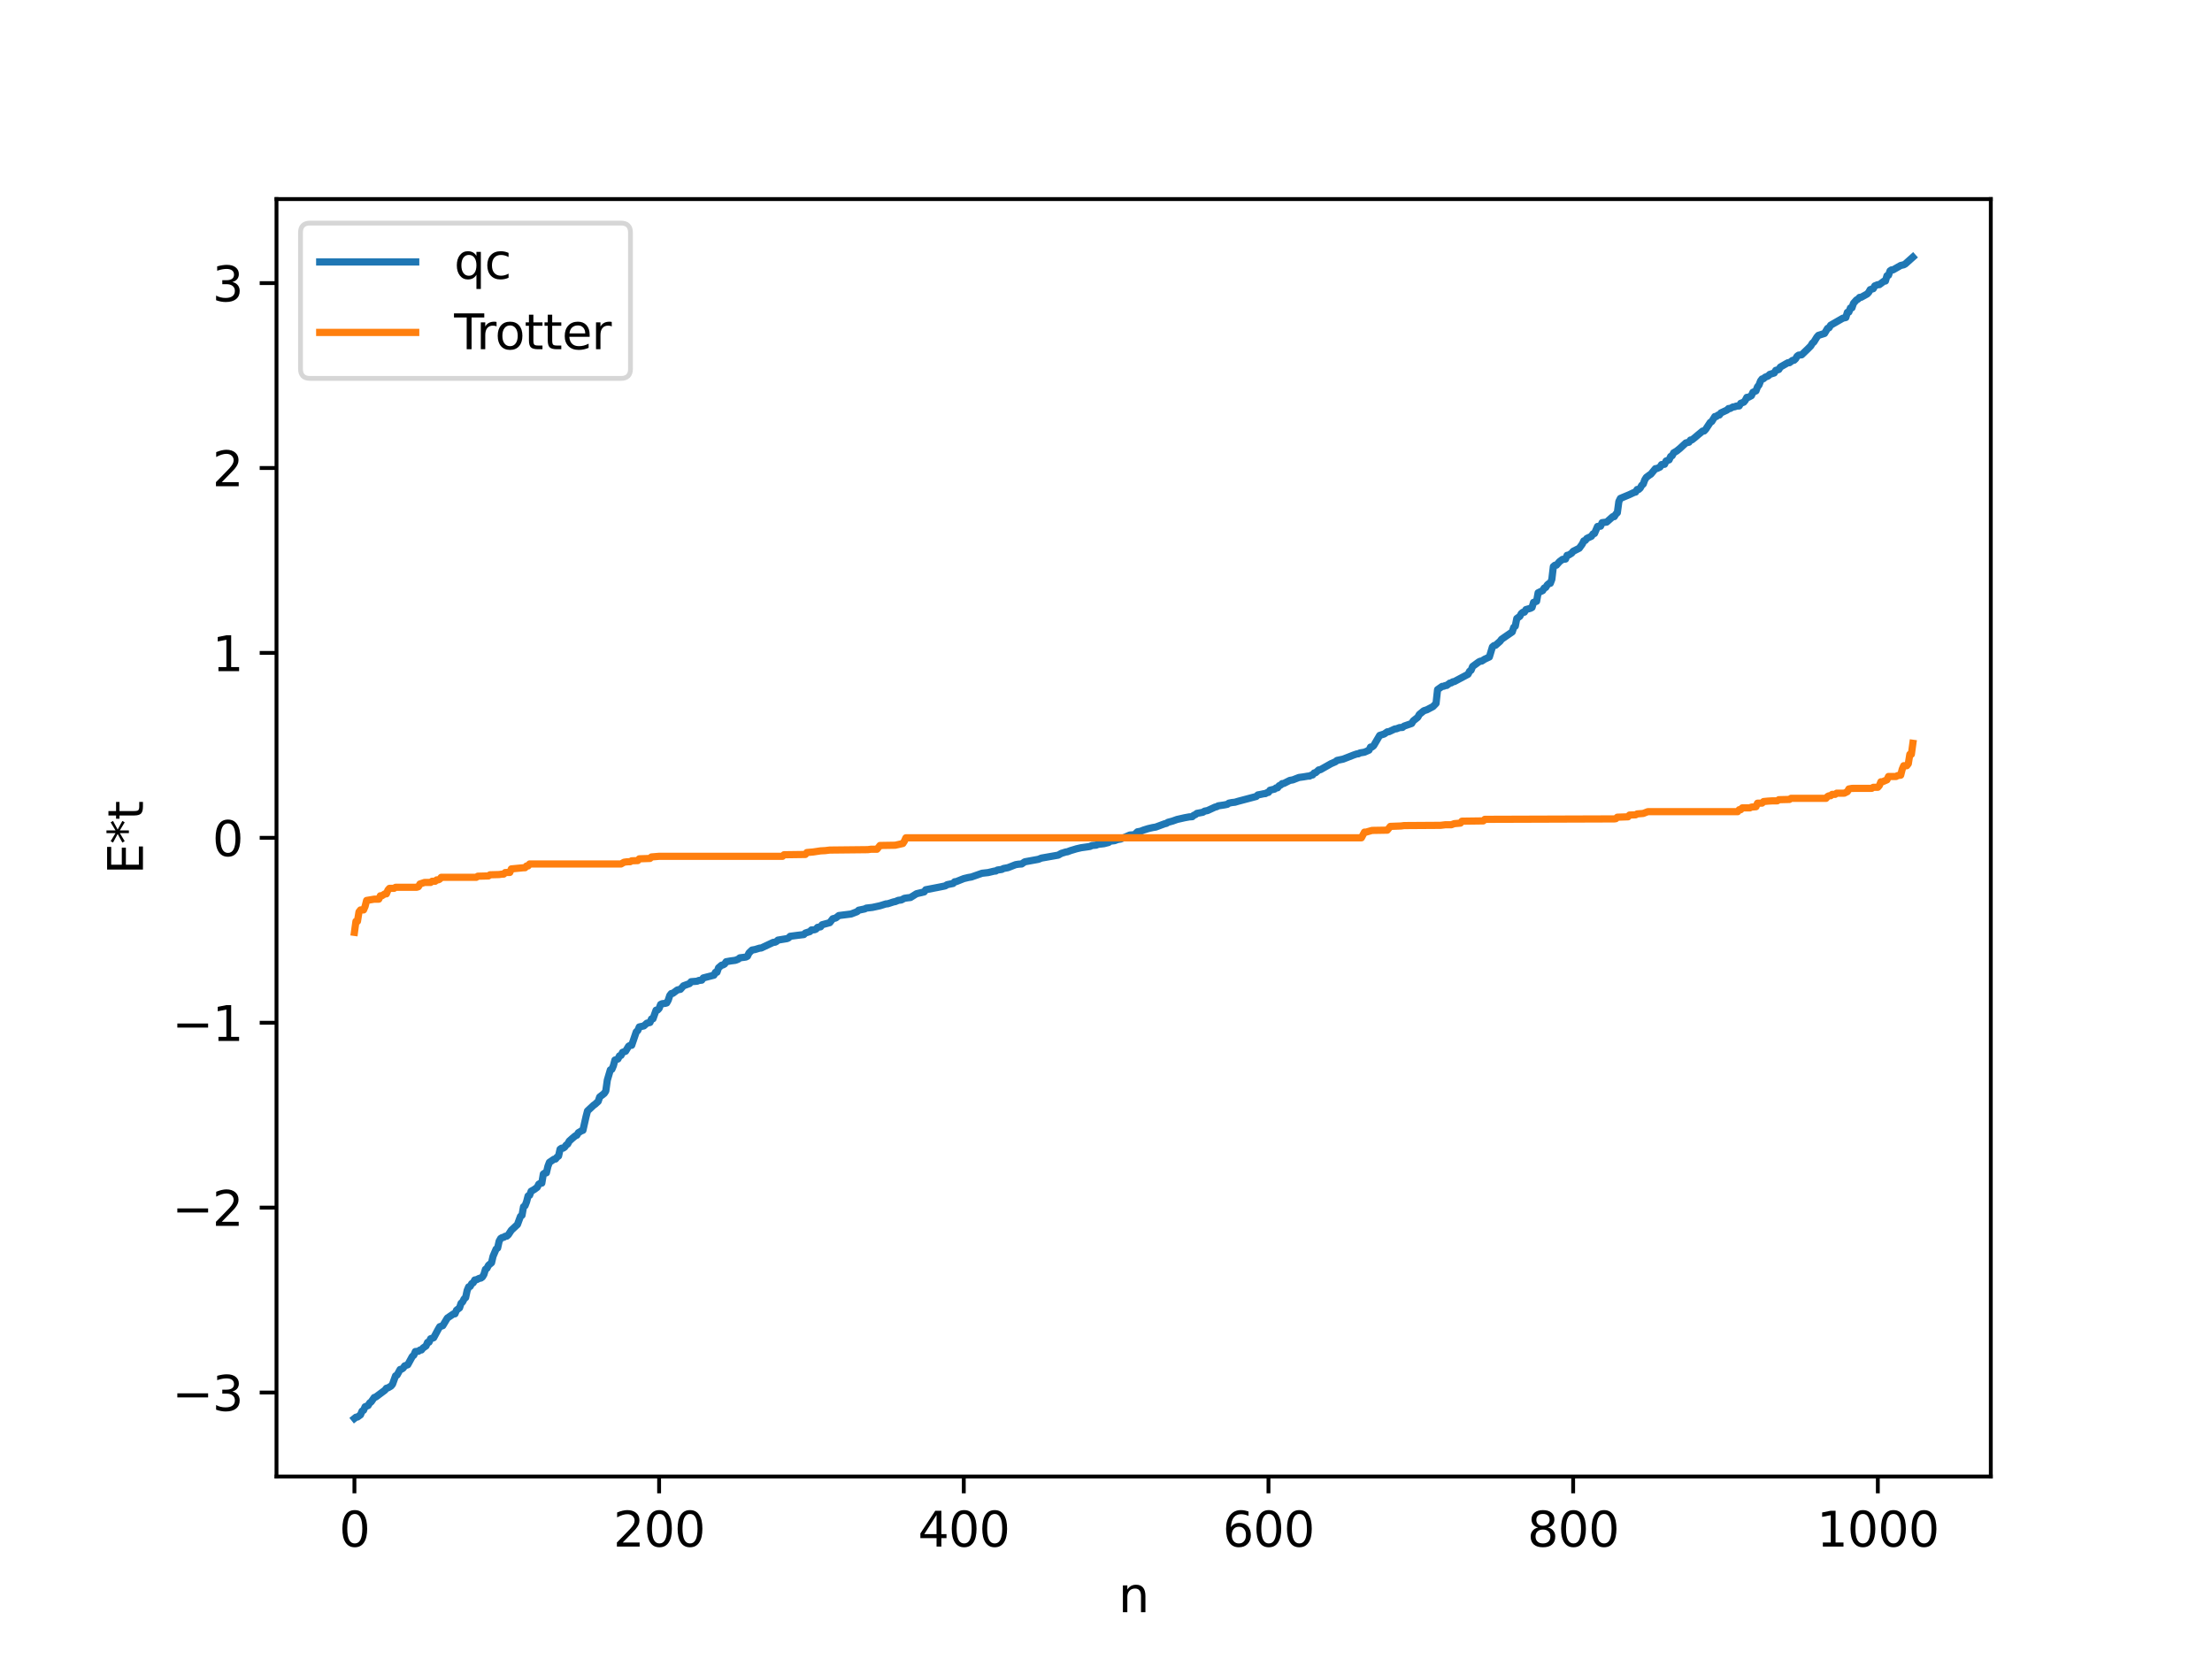 <?xml version="1.0" encoding="utf-8" standalone="no"?>
<!DOCTYPE svg PUBLIC "-//W3C//DTD SVG 1.1//EN"
  "http://www.w3.org/Graphics/SVG/1.1/DTD/svg11.dtd">
<svg xmlns:xlink="http://www.w3.org/1999/xlink" width="460.8pt" height="345.6pt" viewBox="0 0 460.8 345.6" xmlns="http://www.w3.org/2000/svg" version="1.1">
 <defs>
  <style type="text/css">*{stroke-linejoin: round; stroke-linecap: butt}</style>
 </defs>
 <g id="figure_1">
  <g id="patch_1">
   <path d="M 0 345.6 
L 460.8 345.6 
L 460.8 0 
L 0 0 
z
" style="fill: #ffffff"/>
  </g>
  <g id="axes_1">
   <g id="patch_2">
    <path d="M 57.6 307.584 
L 414.72 307.584 
L 414.72 41.472 
L 57.6 41.472 
z
" style="fill: #ffffff"/>
   </g>
   <g id="matplotlib.axis_1">
    <g id="xtick_1">
     <g id="line2d_1">
      <defs>
       <path id="m9ded0c9c03" d="M 0 0 
L 0 3.5 
" style="stroke: #000000; stroke-width: 0.8"/>
      </defs>
      <g>
       <use xlink:href="#m9ded0c9c03" x="73.833" y="307.584" style="stroke: #000000; stroke-width: 0.8"/>
      </g>
     </g>
     <g id="text_1">
      <!-- 0 -->
      <g transform="translate(70.651 322.182) scale(0.1 -0.1)">
       <defs>
        <path id="DejaVuSans-30" d="M 2034 4250 
Q 1547 4250 1301 3770 
Q 1056 3291 1056 2328 
Q 1056 1369 1301 889 
Q 1547 409 2034 409 
Q 2525 409 2770 889 
Q 3016 1369 3016 2328 
Q 3016 3291 2770 3770 
Q 2525 4250 2034 4250 
z
M 2034 4750 
Q 2819 4750 3233 4129 
Q 3647 3509 3647 2328 
Q 3647 1150 3233 529 
Q 2819 -91 2034 -91 
Q 1250 -91 836 529 
Q 422 1150 422 2328 
Q 422 3509 836 4129 
Q 1250 4750 2034 4750 
z
" transform="scale(0.016)"/>
       </defs>
       <use xlink:href="#DejaVuSans-30"/>
      </g>
     </g>
    </g>
    <g id="xtick_2">
     <g id="line2d_2">
      <g>
       <use xlink:href="#m9ded0c9c03" x="137.304" y="307.584" style="stroke: #000000; stroke-width: 0.8"/>
      </g>
     </g>
     <g id="text_2">
      <!-- 200 -->
      <g transform="translate(127.76 322.182) scale(0.1 -0.1)">
       <defs>
        <path id="DejaVuSans-32" d="M 1228 531 
L 3431 531 
L 3431 0 
L 469 0 
L 469 531 
Q 828 903 1448 1529 
Q 2069 2156 2228 2338 
Q 2531 2678 2651 2914 
Q 2772 3150 2772 3378 
Q 2772 3750 2511 3984 
Q 2250 4219 1831 4219 
Q 1534 4219 1204 4116 
Q 875 4013 500 3803 
L 500 4441 
Q 881 4594 1212 4672 
Q 1544 4750 1819 4750 
Q 2544 4750 2975 4387 
Q 3406 4025 3406 3419 
Q 3406 3131 3298 2873 
Q 3191 2616 2906 2266 
Q 2828 2175 2409 1742 
Q 1991 1309 1228 531 
z
" transform="scale(0.016)"/>
       </defs>
       <use xlink:href="#DejaVuSans-32"/>
       <use xlink:href="#DejaVuSans-30" x="63.623"/>
       <use xlink:href="#DejaVuSans-30" x="127.246"/>
      </g>
     </g>
    </g>
    <g id="xtick_3">
     <g id="line2d_3">
      <g>
       <use xlink:href="#m9ded0c9c03" x="200.775" y="307.584" style="stroke: #000000; stroke-width: 0.8"/>
      </g>
     </g>
     <g id="text_3">
      <!-- 400 -->
      <g transform="translate(191.231 322.182) scale(0.1 -0.1)">
       <defs>
        <path id="DejaVuSans-34" d="M 2419 4116 
L 825 1625 
L 2419 1625 
L 2419 4116 
z
M 2253 4666 
L 3047 4666 
L 3047 1625 
L 3713 1625 
L 3713 1100 
L 3047 1100 
L 3047 0 
L 2419 0 
L 2419 1100 
L 313 1100 
L 313 1709 
L 2253 4666 
z
" transform="scale(0.016)"/>
       </defs>
       <use xlink:href="#DejaVuSans-34"/>
       <use xlink:href="#DejaVuSans-30" x="63.623"/>
       <use xlink:href="#DejaVuSans-30" x="127.246"/>
      </g>
     </g>
    </g>
    <g id="xtick_4">
     <g id="line2d_4">
      <g>
       <use xlink:href="#m9ded0c9c03" x="264.246" y="307.584" style="stroke: #000000; stroke-width: 0.8"/>
      </g>
     </g>
     <g id="text_4">
      <!-- 600 -->
      <g transform="translate(254.702 322.182) scale(0.1 -0.1)">
       <defs>
        <path id="DejaVuSans-36" d="M 2113 2584 
Q 1688 2584 1439 2293 
Q 1191 2003 1191 1497 
Q 1191 994 1439 701 
Q 1688 409 2113 409 
Q 2538 409 2786 701 
Q 3034 994 3034 1497 
Q 3034 2003 2786 2293 
Q 2538 2584 2113 2584 
z
M 3366 4563 
L 3366 3988 
Q 3128 4100 2886 4159 
Q 2644 4219 2406 4219 
Q 1781 4219 1451 3797 
Q 1122 3375 1075 2522 
Q 1259 2794 1537 2939 
Q 1816 3084 2150 3084 
Q 2853 3084 3261 2657 
Q 3669 2231 3669 1497 
Q 3669 778 3244 343 
Q 2819 -91 2113 -91 
Q 1303 -91 875 529 
Q 447 1150 447 2328 
Q 447 3434 972 4092 
Q 1497 4750 2381 4750 
Q 2619 4750 2861 4703 
Q 3103 4656 3366 4563 
z
" transform="scale(0.016)"/>
       </defs>
       <use xlink:href="#DejaVuSans-36"/>
       <use xlink:href="#DejaVuSans-30" x="63.623"/>
       <use xlink:href="#DejaVuSans-30" x="127.246"/>
      </g>
     </g>
    </g>
    <g id="xtick_5">
     <g id="line2d_5">
      <g>
       <use xlink:href="#m9ded0c9c03" x="327.717" y="307.584" style="stroke: #000000; stroke-width: 0.8"/>
      </g>
     </g>
     <g id="text_5">
      <!-- 800 -->
      <g transform="translate(318.173 322.182) scale(0.1 -0.1)">
       <defs>
        <path id="DejaVuSans-38" d="M 2034 2216 
Q 1584 2216 1326 1975 
Q 1069 1734 1069 1313 
Q 1069 891 1326 650 
Q 1584 409 2034 409 
Q 2484 409 2743 651 
Q 3003 894 3003 1313 
Q 3003 1734 2745 1975 
Q 2488 2216 2034 2216 
z
M 1403 2484 
Q 997 2584 770 2862 
Q 544 3141 544 3541 
Q 544 4100 942 4425 
Q 1341 4750 2034 4750 
Q 2731 4750 3128 4425 
Q 3525 4100 3525 3541 
Q 3525 3141 3298 2862 
Q 3072 2584 2669 2484 
Q 3125 2378 3379 2068 
Q 3634 1759 3634 1313 
Q 3634 634 3220 271 
Q 2806 -91 2034 -91 
Q 1263 -91 848 271 
Q 434 634 434 1313 
Q 434 1759 690 2068 
Q 947 2378 1403 2484 
z
M 1172 3481 
Q 1172 3119 1398 2916 
Q 1625 2713 2034 2713 
Q 2441 2713 2670 2916 
Q 2900 3119 2900 3481 
Q 2900 3844 2670 4047 
Q 2441 4250 2034 4250 
Q 1625 4250 1398 4047 
Q 1172 3844 1172 3481 
z
" transform="scale(0.016)"/>
       </defs>
       <use xlink:href="#DejaVuSans-38"/>
       <use xlink:href="#DejaVuSans-30" x="63.623"/>
       <use xlink:href="#DejaVuSans-30" x="127.246"/>
      </g>
     </g>
    </g>
    <g id="xtick_6">
     <g id="line2d_6">
      <g>
       <use xlink:href="#m9ded0c9c03" x="391.188" y="307.584" style="stroke: #000000; stroke-width: 0.8"/>
      </g>
     </g>
     <g id="text_6">
      <!-- 1000 -->
      <g transform="translate(378.463 322.182) scale(0.1 -0.1)">
       <defs>
        <path id="DejaVuSans-31" d="M 794 531 
L 1825 531 
L 1825 4091 
L 703 3866 
L 703 4441 
L 1819 4666 
L 2450 4666 
L 2450 531 
L 3481 531 
L 3481 0 
L 794 0 
L 794 531 
z
" transform="scale(0.016)"/>
       </defs>
       <use xlink:href="#DejaVuSans-31"/>
       <use xlink:href="#DejaVuSans-30" x="63.623"/>
       <use xlink:href="#DejaVuSans-30" x="127.246"/>
       <use xlink:href="#DejaVuSans-30" x="190.869"/>
      </g>
     </g>
    </g>
    <g id="text_7">
     <!-- n -->
     <g transform="translate(232.991 335.861) scale(0.1 -0.1)">
      <defs>
       <path id="DejaVuSans-6e" d="M 3513 2113 
L 3513 0 
L 2938 0 
L 2938 2094 
Q 2938 2591 2744 2837 
Q 2550 3084 2163 3084 
Q 1697 3084 1428 2787 
Q 1159 2491 1159 1978 
L 1159 0 
L 581 0 
L 581 3500 
L 1159 3500 
L 1159 2956 
Q 1366 3272 1645 3428 
Q 1925 3584 2291 3584 
Q 2894 3584 3203 3211 
Q 3513 2838 3513 2113 
z
" transform="scale(0.016)"/>
      </defs>
      <use xlink:href="#DejaVuSans-6e"/>
     </g>
    </g>
   </g>
   <g id="matplotlib.axis_2">
    <g id="ytick_1">
     <g id="line2d_7">
      <defs>
       <path id="mef016c0eda" d="M 0 0 
L -3.5 0 
" style="stroke: #000000; stroke-width: 0.8"/>
      </defs>
      <g>
       <use xlink:href="#mef016c0eda" x="57.6" y="290.093" style="stroke: #000000; stroke-width: 0.8"/>
      </g>
     </g>
     <g id="text_8">
      <!-- −3 -->
      <g transform="translate(35.858 293.892) scale(0.1 -0.1)">
       <defs>
        <path id="DejaVuSans-2212" d="M 678 2272 
L 4684 2272 
L 4684 1741 
L 678 1741 
L 678 2272 
z
" transform="scale(0.016)"/>
        <path id="DejaVuSans-33" d="M 2597 2516 
Q 3050 2419 3304 2112 
Q 3559 1806 3559 1356 
Q 3559 666 3084 287 
Q 2609 -91 1734 -91 
Q 1441 -91 1130 -33 
Q 819 25 488 141 
L 488 750 
Q 750 597 1062 519 
Q 1375 441 1716 441 
Q 2309 441 2620 675 
Q 2931 909 2931 1356 
Q 2931 1769 2642 2001 
Q 2353 2234 1838 2234 
L 1294 2234 
L 1294 2753 
L 1863 2753 
Q 2328 2753 2575 2939 
Q 2822 3125 2822 3475 
Q 2822 3834 2567 4026 
Q 2313 4219 1838 4219 
Q 1578 4219 1281 4162 
Q 984 4106 628 3988 
L 628 4550 
Q 988 4650 1302 4700 
Q 1616 4750 1894 4750 
Q 2613 4750 3031 4423 
Q 3450 4097 3450 3541 
Q 3450 3153 3228 2886 
Q 3006 2619 2597 2516 
z
" transform="scale(0.016)"/>
       </defs>
       <use xlink:href="#DejaVuSans-2212"/>
       <use xlink:href="#DejaVuSans-33" x="83.789"/>
      </g>
     </g>
    </g>
    <g id="ytick_2">
     <g id="line2d_8">
      <g>
       <use xlink:href="#mef016c0eda" x="57.6" y="251.573" style="stroke: #000000; stroke-width: 0.8"/>
      </g>
     </g>
     <g id="text_9">
      <!-- −2 -->
      <g transform="translate(35.858 255.372) scale(0.1 -0.1)">
       <use xlink:href="#DejaVuSans-2212"/>
       <use xlink:href="#DejaVuSans-32" x="83.789"/>
      </g>
     </g>
    </g>
    <g id="ytick_3">
     <g id="line2d_9">
      <g>
       <use xlink:href="#mef016c0eda" x="57.6" y="213.053" style="stroke: #000000; stroke-width: 0.8"/>
      </g>
     </g>
     <g id="text_10">
      <!-- −1 -->
      <g transform="translate(35.858 216.852) scale(0.1 -0.1)">
       <use xlink:href="#DejaVuSans-2212"/>
       <use xlink:href="#DejaVuSans-31" x="83.789"/>
      </g>
     </g>
    </g>
    <g id="ytick_4">
     <g id="line2d_10">
      <g>
       <use xlink:href="#mef016c0eda" x="57.6" y="174.533" style="stroke: #000000; stroke-width: 0.8"/>
      </g>
     </g>
     <g id="text_11">
      <!-- 0 -->
      <g transform="translate(44.237 178.332) scale(0.1 -0.1)">
       <use xlink:href="#DejaVuSans-30"/>
      </g>
     </g>
    </g>
    <g id="ytick_5">
     <g id="line2d_11">
      <g>
       <use xlink:href="#mef016c0eda" x="57.6" y="136.013" style="stroke: #000000; stroke-width: 0.8"/>
      </g>
     </g>
     <g id="text_12">
      <!-- 1 -->
      <g transform="translate(44.237 139.812) scale(0.1 -0.1)">
       <use xlink:href="#DejaVuSans-31"/>
      </g>
     </g>
    </g>
    <g id="ytick_6">
     <g id="line2d_12">
      <g>
       <use xlink:href="#mef016c0eda" x="57.6" y="97.493" style="stroke: #000000; stroke-width: 0.8"/>
      </g>
     </g>
     <g id="text_13">
      <!-- 2 -->
      <g transform="translate(44.237 101.292) scale(0.1 -0.1)">
       <use xlink:href="#DejaVuSans-32"/>
      </g>
     </g>
    </g>
    <g id="ytick_7">
     <g id="line2d_13">
      <g>
       <use xlink:href="#mef016c0eda" x="57.6" y="58.973" style="stroke: #000000; stroke-width: 0.8"/>
      </g>
     </g>
     <g id="text_14">
      <!-- 3 -->
      <g transform="translate(44.237 62.772) scale(0.1 -0.1)">
       <use xlink:href="#DejaVuSans-33"/>
      </g>
     </g>
    </g>
    <g id="text_15">
     <!-- E*t -->
     <g transform="translate(29.778 182.148) rotate(-90) scale(0.1 -0.1)">
      <defs>
       <path id="DejaVuSans-45" d="M 628 4666 
L 3578 4666 
L 3578 4134 
L 1259 4134 
L 1259 2753 
L 3481 2753 
L 3481 2222 
L 1259 2222 
L 1259 531 
L 3634 531 
L 3634 0 
L 628 0 
L 628 4666 
z
" transform="scale(0.016)"/>
       <path id="DejaVuSans-2a" d="M 3009 3897 
L 1888 3291 
L 3009 2681 
L 2828 2375 
L 1778 3009 
L 1778 1831 
L 1422 1831 
L 1422 3009 
L 372 2375 
L 191 2681 
L 1313 3291 
L 191 3897 
L 372 4206 
L 1422 3572 
L 1422 4750 
L 1778 4750 
L 1778 3572 
L 2828 4206 
L 3009 3897 
z
" transform="scale(0.016)"/>
       <path id="DejaVuSans-74" d="M 1172 4494 
L 1172 3500 
L 2356 3500 
L 2356 3053 
L 1172 3053 
L 1172 1153 
Q 1172 725 1289 603 
Q 1406 481 1766 481 
L 2356 481 
L 2356 0 
L 1766 0 
Q 1100 0 847 248 
Q 594 497 594 1153 
L 594 3053 
L 172 3053 
L 172 3500 
L 594 3500 
L 594 4494 
L 1172 4494 
z
" transform="scale(0.016)"/>
      </defs>
      <use xlink:href="#DejaVuSans-45"/>
      <use xlink:href="#DejaVuSans-2a" x="63.184"/>
      <use xlink:href="#DejaVuSans-74" x="113.184"/>
     </g>
    </g>
   </g>
   <g id="line2d_14">
    <path d="M 73.833 295.488 
L 74.15 295.233 
L 74.467 295.194 
L 75.102 294.731 
L 75.42 293.963 
L 75.737 293.787 
L 76.054 293.054 
L 76.689 292.796 
L 77.006 292.256 
L 77.324 292.028 
L 77.958 291.124 
L 78.276 291.025 
L 80.18 289.608 
L 80.497 289.195 
L 80.815 289.121 
L 81.449 288.747 
L 81.767 288.364 
L 82.401 286.607 
L 82.719 286.448 
L 83.353 285.285 
L 83.671 285.217 
L 83.988 284.997 
L 84.305 284.528 
L 84.94 284.308 
L 85.892 282.573 
L 86.21 282.304 
L 86.527 281.547 
L 87.162 281.497 
L 87.479 281.238 
L 87.796 281.223 
L 88.114 280.823 
L 88.748 280.382 
L 89.066 279.644 
L 89.383 279.592 
L 89.7 278.886 
L 90.335 278.683 
L 91.287 276.92 
L 91.605 276.378 
L 92.239 276.162 
L 92.874 275.102 
L 93.191 274.572 
L 94.461 273.712 
L 94.778 273.696 
L 95.096 272.938 
L 95.73 272.453 
L 96.048 271.491 
L 96.365 271.223 
L 96.682 270.583 
L 97 270.314 
L 97.317 268.831 
L 97.634 268.074 
L 97.952 267.977 
L 98.269 267.398 
L 98.586 267.22 
L 98.904 266.64 
L 99.221 266.612 
L 99.856 266.296 
L 100.173 266.249 
L 100.491 266.023 
L 100.808 265.492 
L 101.125 264.43 
L 101.443 264.209 
L 101.76 263.591 
L 102.395 263.051 
L 102.712 261.701 
L 103.347 260.211 
L 103.664 259.99 
L 103.981 258.556 
L 104.299 258 
L 104.616 257.799 
L 104.934 257.754 
L 105.251 257.534 
L 105.568 257.512 
L 105.886 257.238 
L 106.52 256.28 
L 107.79 255.098 
L 108.424 253.391 
L 108.742 253.17 
L 109.059 251.388 
L 109.377 251.167 
L 109.694 250.348 
L 110.011 249.138 
L 110.329 248.997 
L 110.646 248.156 
L 111.281 247.8 
L 111.915 247.331 
L 112.233 246.689 
L 112.55 246.501 
L 112.867 246.468 
L 113.185 244.571 
L 113.502 244.35 
L 113.82 244.327 
L 114.137 242.976 
L 114.454 242.135 
L 115.406 241.487 
L 115.724 241.449 
L 116.041 241.049 
L 116.358 240.828 
L 116.676 239.402 
L 116.993 239.186 
L 117.31 239.181 
L 117.628 238.966 
L 117.945 238.536 
L 118.262 238.316 
L 118.58 237.717 
L 119.215 237.147 
L 119.849 236.617 
L 120.167 236.486 
L 120.484 235.962 
L 121.119 235.578 
L 121.436 235.466 
L 122.071 232.665 
L 122.388 231.434 
L 123.658 230.244 
L 123.975 230.023 
L 124.61 229.443 
L 124.927 228.516 
L 125.879 227.777 
L 126.196 227.286 
L 126.514 225.013 
L 127.148 222.874 
L 127.466 222.752 
L 127.783 222.001 
L 128.1 220.823 
L 128.735 220.602 
L 129.053 219.948 
L 129.37 219.86 
L 129.687 219.217 
L 130.322 218.992 
L 130.957 217.941 
L 131.274 217.762 
L 131.591 217.752 
L 132.543 214.958 
L 132.861 214.68 
L 133.178 213.928 
L 134.13 213.715 
L 134.765 213.143 
L 135.4 213.004 
L 135.717 212.258 
L 136.034 212.228 
L 136.669 210.44 
L 136.986 210.405 
L 137.304 210.08 
L 137.621 209.241 
L 137.939 209.09 
L 138.573 209.019 
L 138.891 208.927 
L 139.208 208.348 
L 139.525 207.376 
L 139.843 206.972 
L 140.16 206.93 
L 141.112 206.22 
L 141.747 206.091 
L 142.381 205.365 
L 143.651 204.893 
L 143.968 204.506 
L 145.238 204.404 
L 145.555 204.249 
L 146.19 204.182 
L 146.507 203.721 
L 148.729 203.147 
L 149.046 202.543 
L 149.363 202.534 
L 149.681 201.616 
L 150.315 201.071 
L 150.633 201 
L 150.95 200.815 
L 151.267 200.346 
L 152.22 200.176 
L 153.172 200.052 
L 153.806 199.805 
L 154.124 199.533 
L 155.076 199.414 
L 155.393 199.365 
L 155.71 199.194 
L 156.028 198.518 
L 156.662 197.914 
L 157.297 197.803 
L 158.249 197.508 
L 158.567 197.494 
L 161.105 196.299 
L 161.423 196.293 
L 161.74 196.135 
L 162.058 195.841 
L 163.962 195.526 
L 164.279 195.383 
L 164.596 195.049 
L 166.183 194.839 
L 167.453 194.686 
L 167.77 194.37 
L 168.722 194.064 
L 169.039 193.723 
L 169.674 193.687 
L 169.991 193.553 
L 170.309 193.188 
L 170.943 193.072 
L 171.261 192.642 
L 172.848 192.21 
L 173.482 191.393 
L 174.117 191.228 
L 174.752 190.724 
L 177.291 190.403 
L 178.56 189.915 
L 178.877 189.613 
L 180.147 189.346 
L 180.464 189.175 
L 181.734 189.031 
L 183.32 188.686 
L 184.59 188.291 
L 184.907 188.281 
L 186.177 187.872 
L 186.494 187.822 
L 187.129 187.554 
L 187.763 187.478 
L 188.398 187.135 
L 189.033 187.038 
L 189.667 186.967 
L 190.937 186.175 
L 192.524 185.8 
L 192.841 185.349 
L 195.38 184.859 
L 196.015 184.731 
L 196.649 184.604 
L 196.967 184.525 
L 197.284 184.297 
L 198.553 184.039 
L 198.871 183.687 
L 199.188 183.662 
L 200.775 183.028 
L 201.727 182.798 
L 202.362 182.692 
L 204.583 181.915 
L 205.853 181.772 
L 207.122 181.469 
L 207.439 181.45 
L 207.757 181.245 
L 208.709 181.117 
L 209.026 180.927 
L 209.978 180.75 
L 211.565 180.126 
L 212.2 180.023 
L 212.834 179.98 
L 213.469 179.532 
L 216.325 179.009 
L 216.96 178.753 
L 220.451 178.14 
L 221.086 177.776 
L 222.038 177.482 
L 222.355 177.444 
L 222.99 177.201 
L 224.259 176.818 
L 225.211 176.598 
L 226.481 176.419 
L 227.115 176.317 
L 227.433 176.139 
L 228.385 176.055 
L 228.702 175.9 
L 229.972 175.755 
L 230.606 175.591 
L 230.924 175.511 
L 231.241 175.239 
L 232.193 175.125 
L 232.828 174.885 
L 233.462 174.785 
L 235.367 173.951 
L 236.319 173.89 
L 236.953 173.279 
L 237.588 173.167 
L 238.223 172.915 
L 239.175 172.62 
L 240.127 172.397 
L 240.762 172.293 
L 242.666 171.587 
L 242.983 171.53 
L 243.3 171.304 
L 244.253 171.048 
L 245.205 170.708 
L 246.791 170.349 
L 247.743 170.175 
L 248.378 170.129 
L 248.696 169.822 
L 249.013 169.715 
L 249.33 169.445 
L 250.6 169.206 
L 250.917 168.977 
L 251.552 168.855 
L 253.139 168.122 
L 253.456 168.059 
L 253.773 167.872 
L 255.043 167.684 
L 255.677 167.555 
L 255.995 167.313 
L 256.629 167.187 
L 257.264 167.118 
L 257.899 166.927 
L 261.707 165.917 
L 262.024 165.598 
L 262.659 165.481 
L 263.294 165.343 
L 263.611 165.322 
L 263.929 165.128 
L 264.246 165.07 
L 264.563 164.618 
L 265.198 164.459 
L 265.515 164.387 
L 265.833 164.129 
L 266.15 164.111 
L 266.467 163.681 
L 266.785 163.547 
L 267.102 163.238 
L 267.42 163.216 
L 268.689 162.573 
L 269.324 162.459 
L 270.593 161.965 
L 271.545 161.834 
L 272.497 161.674 
L 272.815 161.672 
L 273.132 161.48 
L 273.449 161.435 
L 273.767 161.021 
L 274.084 160.961 
L 274.719 160.382 
L 275.036 160.357 
L 277.258 159.098 
L 278.21 158.68 
L 278.527 158.41 
L 279.796 158.14 
L 282.018 157.271 
L 282.653 157.053 
L 282.97 157.033 
L 283.287 156.853 
L 284.239 156.692 
L 285.191 156.273 
L 285.509 155.629 
L 285.826 155.604 
L 286.143 155.357 
L 287.413 153.2 
L 288.365 152.897 
L 289 152.449 
L 289.317 152.442 
L 290.586 151.847 
L 290.904 151.827 
L 291.539 151.573 
L 292.173 151.534 
L 292.491 151.263 
L 294.077 150.714 
L 294.395 150.18 
L 295.347 149.426 
L 295.664 148.839 
L 296.616 148.061 
L 297.251 147.859 
L 298.52 147.196 
L 299.155 146.534 
L 299.472 143.658 
L 300.424 142.983 
L 300.742 142.974 
L 301.059 142.815 
L 301.377 142.79 
L 302.011 142.306 
L 302.329 142.256 
L 302.646 142.033 
L 302.963 141.984 
L 305.82 140.462 
L 306.137 139.842 
L 306.454 139.621 
L 306.772 138.834 
L 308.041 137.906 
L 308.358 137.739 
L 308.676 137.711 
L 309.31 137.306 
L 310.262 136.86 
L 310.897 134.766 
L 311.215 134.495 
L 311.532 134.431 
L 312.484 133.597 
L 312.801 133.172 
L 315.023 131.64 
L 315.34 130.681 
L 315.658 130.44 
L 315.975 128.848 
L 316.61 128.387 
L 316.927 127.795 
L 317.244 127.548 
L 317.562 127.524 
L 317.879 126.985 
L 318.831 126.714 
L 319.148 126.546 
L 319.466 125.483 
L 320.1 125.262 
L 320.418 123.485 
L 321.37 123.029 
L 321.687 122.496 
L 322.005 122.375 
L 322.322 121.859 
L 322.639 121.582 
L 322.957 121.515 
L 323.274 120.692 
L 323.591 118.024 
L 323.909 117.752 
L 324.226 117.737 
L 324.861 117.008 
L 325.496 116.53 
L 326.13 116.463 
L 326.448 115.684 
L 326.765 115.64 
L 327.4 115.245 
L 327.717 114.845 
L 328.986 114.208 
L 329.621 113.329 
L 329.939 112.674 
L 330.256 112.576 
L 330.573 112.16 
L 331.525 111.715 
L 331.843 111.226 
L 332.16 111.137 
L 332.795 109.671 
L 333.429 109.614 
L 333.747 108.878 
L 334.699 108.759 
L 335.968 107.632 
L 336.286 107.622 
L 336.603 107.108 
L 336.92 106.818 
L 337.238 104.468 
L 337.555 103.829 
L 339.459 103.03 
L 340.411 102.58 
L 340.729 102.502 
L 341.046 101.967 
L 341.363 101.963 
L 341.681 101.679 
L 341.998 101.108 
L 342.315 100.838 
L 342.633 99.97 
L 342.95 99.456 
L 343.585 98.976 
L 343.902 98.777 
L 344.854 97.625 
L 345.172 97.603 
L 345.806 97.301 
L 346.124 96.784 
L 346.758 96.719 
L 347.076 96.026 
L 347.71 95.799 
L 348.028 95.086 
L 348.345 94.929 
L 348.662 94.319 
L 349.297 93.949 
L 349.932 93.435 
L 351.201 92.265 
L 351.836 92.127 
L 352.153 91.667 
L 352.471 91.627 
L 353.105 91.126 
L 353.74 90.585 
L 354.692 89.798 
L 355.01 89.778 
L 355.327 89.437 
L 356.279 87.994 
L 356.596 87.805 
L 357.231 86.773 
L 357.548 86.763 
L 357.866 86.48 
L 358.183 86.454 
L 358.5 86.011 
L 359.77 85.423 
L 360.087 85.105 
L 360.405 85.103 
L 361.039 84.763 
L 361.357 84.755 
L 361.674 84.598 
L 362.309 84.564 
L 362.626 84.016 
L 363.261 83.777 
L 363.578 83.386 
L 363.896 82.779 
L 364.213 82.766 
L 364.848 82.426 
L 365.165 81.721 
L 365.8 81.428 
L 366.117 80.588 
L 366.434 80.205 
L 366.752 79.364 
L 367.069 78.944 
L 367.386 78.879 
L 367.704 78.577 
L 368.339 78.325 
L 368.656 77.995 
L 369.608 77.695 
L 369.925 77.151 
L 370.56 76.975 
L 370.877 76.465 
L 372.147 75.734 
L 372.464 75.562 
L 372.781 75.556 
L 373.416 75.077 
L 373.734 75.05 
L 374.051 74.753 
L 374.368 74.211 
L 374.686 73.983 
L 375.32 73.912 
L 376.59 72.694 
L 377.224 72.053 
L 377.542 71.502 
L 377.859 71.255 
L 378.494 70.223 
L 378.811 69.863 
L 380.081 69.464 
L 380.715 68.405 
L 381.033 68.281 
L 381.35 67.753 
L 383.889 66.292 
L 384.524 66.142 
L 384.841 65.061 
L 385.158 65.005 
L 385.476 64.152 
L 385.793 64.13 
L 386.11 63.192 
L 386.745 62.47 
L 387.062 62.317 
L 387.38 61.951 
L 387.697 61.939 
L 388.967 61.239 
L 389.284 60.894 
L 389.601 60.331 
L 390.236 60.135 
L 390.553 59.552 
L 391.188 59.298 
L 391.505 59.297 
L 392.458 58.576 
L 392.775 58.539 
L 393.092 57.444 
L 393.41 57.344 
L 393.727 56.436 
L 394.044 56.22 
L 394.362 56.214 
L 395.948 55.305 
L 396.583 55.159 
L 396.9 54.988 
L 398.487 53.568 
L 398.487 53.568 
" clip-path="url(#p126552f79a)" style="fill: none; stroke: #1f77b4; stroke-width: 1.5; stroke-linecap: square"/>
   </g>
   <g id="line2d_15">
    <path d="M 73.833 194.226 
L 74.15 191.928 
L 74.467 191.928 
L 74.785 189.964 
L 75.102 189.556 
L 75.737 189.556 
L 76.054 188.821 
L 76.372 187.58 
L 77.958 187.312 
L 78.91 187.312 
L 79.228 186.612 
L 79.545 186.612 
L 80.18 186.202 
L 80.497 186.202 
L 80.815 185.428 
L 81.132 185.064 
L 82.084 185.057 
L 82.401 184.842 
L 86.844 184.83 
L 87.162 184.711 
L 87.479 184.151 
L 88.431 183.832 
L 89.7 183.832 
L 90.018 183.584 
L 90.653 183.584 
L 90.97 183.296 
L 91.287 183.296 
L 91.605 183.146 
L 91.922 182.76 
L 99.221 182.76 
L 99.539 182.53 
L 101.76 182.475 
L 102.077 182.237 
L 103.981 182.183 
L 104.616 182.09 
L 104.934 182.09 
L 105.251 181.763 
L 106.203 181.747 
L 106.52 181.008 
L 109.059 180.766 
L 109.377 180.766 
L 109.694 180.393 
L 110.011 180.393 
L 110.329 179.98 
L 129.37 179.98 
L 130.005 179.611 
L 130.639 179.526 
L 131.274 179.512 
L 131.591 179.32 
L 132.861 179.277 
L 133.178 178.908 
L 135.4 178.831 
L 135.717 178.516 
L 137.304 178.385 
L 163.01 178.385 
L 163.327 178.059 
L 167.77 177.999 
L 168.087 177.595 
L 169.357 177.487 
L 170.943 177.251 
L 171.896 177.2 
L 172.848 177.084 
L 180.781 176.998 
L 181.416 176.914 
L 182.686 176.914 
L 183.32 176.128 
L 186.494 176.076 
L 188.081 175.717 
L 188.398 175.229 
L 188.715 174.533 
L 283.605 174.533 
L 284.239 173.348 
L 284.557 173.348 
L 285.826 172.99 
L 289 172.937 
L 289.634 172.152 
L 291.856 172.068 
L 292.491 171.982 
L 300.107 171.932 
L 301.059 171.815 
L 302.329 171.815 
L 302.963 171.579 
L 304.233 171.471 
L 304.55 171.067 
L 308.993 171.007 
L 309.31 170.681 
L 336.286 170.592 
L 336.603 170.55 
L 336.92 170.235 
L 339.142 170.158 
L 339.459 169.789 
L 340.729 169.745 
L 341.046 169.554 
L 342.315 169.455 
L 343.267 169.085 
L 361.991 169.085 
L 362.309 168.673 
L 362.626 168.673 
L 362.943 168.3 
L 364.53 168.3 
L 364.848 168.13 
L 365.8 168.057 
L 366.117 167.319 
L 367.069 167.303 
L 367.386 166.976 
L 368.339 166.883 
L 369.291 166.829 
L 370.243 166.829 
L 370.56 166.59 
L 372.781 166.536 
L 373.099 166.306 
L 380.398 166.306 
L 380.715 165.92 
L 381.033 165.77 
L 381.35 165.77 
L 381.667 165.481 
L 382.302 165.481 
L 382.62 165.233 
L 384.206 165.233 
L 384.841 164.915 
L 385.158 164.354 
L 385.793 164.236 
L 388.967 164.224 
L 389.919 164.224 
L 390.236 164.008 
L 391.188 164.002 
L 391.505 163.638 
L 391.823 162.864 
L 392.14 162.864 
L 393.092 162.454 
L 393.41 161.754 
L 394.996 161.754 
L 395.314 161.562 
L 395.948 161.486 
L 396.266 160.245 
L 396.583 159.51 
L 397.218 159.51 
L 397.535 159.102 
L 397.853 157.138 
L 398.17 157.138 
L 398.487 154.84 
L 398.487 154.84 
" clip-path="url(#p126552f79a)" style="fill: none; stroke: #ff7f0e; stroke-width: 1.5; stroke-linecap: square"/>
   </g>
   <g id="patch_3">
    <path d="M 57.6 307.584 
L 57.6 41.472 
" style="fill: none; stroke: #000000; stroke-width: 0.8; stroke-linejoin: miter; stroke-linecap: square"/>
   </g>
   <g id="patch_4">
    <path d="M 414.72 307.584 
L 414.72 41.472 
" style="fill: none; stroke: #000000; stroke-width: 0.8; stroke-linejoin: miter; stroke-linecap: square"/>
   </g>
   <g id="patch_5">
    <path d="M 57.6 307.584 
L 414.72 307.584 
" style="fill: none; stroke: #000000; stroke-width: 0.8; stroke-linejoin: miter; stroke-linecap: square"/>
   </g>
   <g id="patch_6">
    <path d="M 57.6 41.472 
L 414.72 41.472 
" style="fill: none; stroke: #000000; stroke-width: 0.8; stroke-linejoin: miter; stroke-linecap: square"/>
   </g>
   <g id="legend_1">
    <g id="patch_7">
     <path d="M 64.6 78.828 
L 129.342 78.828 
Q 131.342 78.828 131.342 76.828 
L 131.342 48.472 
Q 131.342 46.472 129.342 46.472 
L 64.6 46.472 
Q 62.6 46.472 62.6 48.472 
L 62.6 76.828 
Q 62.6 78.828 64.6 78.828 
z
" style="fill: #ffffff; opacity: 0.8; stroke: #cccccc; stroke-linejoin: miter"/>
    </g>
    <g id="line2d_16">
     <path d="M 66.6 54.57 
L 76.6 54.57 
L 86.6 54.57 
" style="fill: none; stroke: #1f77b4; stroke-width: 1.5; stroke-linecap: square"/>
    </g>
    <g id="text_16">
     <!-- qc -->
     <g transform="translate(94.6 58.07) scale(0.1 -0.1)">
      <defs>
       <path id="DejaVuSans-71" d="M 947 1747 
Q 947 1113 1208 752 
Q 1469 391 1925 391 
Q 2381 391 2643 752 
Q 2906 1113 2906 1747 
Q 2906 2381 2643 2742 
Q 2381 3103 1925 3103 
Q 1469 3103 1208 2742 
Q 947 2381 947 1747 
z
M 2906 525 
Q 2725 213 2448 61 
Q 2172 -91 1784 -91 
Q 1150 -91 751 415 
Q 353 922 353 1747 
Q 353 2572 751 3078 
Q 1150 3584 1784 3584 
Q 2172 3584 2448 3432 
Q 2725 3281 2906 2969 
L 2906 3500 
L 3481 3500 
L 3481 -1331 
L 2906 -1331 
L 2906 525 
z
" transform="scale(0.016)"/>
       <path id="DejaVuSans-63" d="M 3122 3366 
L 3122 2828 
Q 2878 2963 2633 3030 
Q 2388 3097 2138 3097 
Q 1578 3097 1268 2742 
Q 959 2388 959 1747 
Q 959 1106 1268 751 
Q 1578 397 2138 397 
Q 2388 397 2633 464 
Q 2878 531 3122 666 
L 3122 134 
Q 2881 22 2623 -34 
Q 2366 -91 2075 -91 
Q 1284 -91 818 406 
Q 353 903 353 1747 
Q 353 2603 823 3093 
Q 1294 3584 2113 3584 
Q 2378 3584 2631 3529 
Q 2884 3475 3122 3366 
z
" transform="scale(0.016)"/>
      </defs>
      <use xlink:href="#DejaVuSans-71"/>
      <use xlink:href="#DejaVuSans-63" x="63.477"/>
     </g>
    </g>
    <g id="line2d_17">
     <path d="M 66.6 69.249 
L 76.6 69.249 
L 86.6 69.249 
" style="fill: none; stroke: #ff7f0e; stroke-width: 1.5; stroke-linecap: square"/>
    </g>
    <g id="text_17">
     <!-- Trotter -->
     <g transform="translate(94.6 72.749) scale(0.1 -0.1)">
      <defs>
       <path id="DejaVuSans-54" d="M -19 4666 
L 3928 4666 
L 3928 4134 
L 2272 4134 
L 2272 0 
L 1638 0 
L 1638 4134 
L -19 4134 
L -19 4666 
z
" transform="scale(0.016)"/>
       <path id="DejaVuSans-72" d="M 2631 2963 
Q 2534 3019 2420 3045 
Q 2306 3072 2169 3072 
Q 1681 3072 1420 2755 
Q 1159 2438 1159 1844 
L 1159 0 
L 581 0 
L 581 3500 
L 1159 3500 
L 1159 2956 
Q 1341 3275 1631 3429 
Q 1922 3584 2338 3584 
Q 2397 3584 2469 3576 
Q 2541 3569 2628 3553 
L 2631 2963 
z
" transform="scale(0.016)"/>
       <path id="DejaVuSans-6f" d="M 1959 3097 
Q 1497 3097 1228 2736 
Q 959 2375 959 1747 
Q 959 1119 1226 758 
Q 1494 397 1959 397 
Q 2419 397 2687 759 
Q 2956 1122 2956 1747 
Q 2956 2369 2687 2733 
Q 2419 3097 1959 3097 
z
M 1959 3584 
Q 2709 3584 3137 3096 
Q 3566 2609 3566 1747 
Q 3566 888 3137 398 
Q 2709 -91 1959 -91 
Q 1206 -91 779 398 
Q 353 888 353 1747 
Q 353 2609 779 3096 
Q 1206 3584 1959 3584 
z
" transform="scale(0.016)"/>
       <path id="DejaVuSans-65" d="M 3597 1894 
L 3597 1613 
L 953 1613 
Q 991 1019 1311 708 
Q 1631 397 2203 397 
Q 2534 397 2845 478 
Q 3156 559 3463 722 
L 3463 178 
Q 3153 47 2828 -22 
Q 2503 -91 2169 -91 
Q 1331 -91 842 396 
Q 353 884 353 1716 
Q 353 2575 817 3079 
Q 1281 3584 2069 3584 
Q 2775 3584 3186 3129 
Q 3597 2675 3597 1894 
z
M 3022 2063 
Q 3016 2534 2758 2815 
Q 2500 3097 2075 3097 
Q 1594 3097 1305 2825 
Q 1016 2553 972 2059 
L 3022 2063 
z
" transform="scale(0.016)"/>
      </defs>
      <use xlink:href="#DejaVuSans-54"/>
      <use xlink:href="#DejaVuSans-72" x="46.334"/>
      <use xlink:href="#DejaVuSans-6f" x="85.197"/>
      <use xlink:href="#DejaVuSans-74" x="146.379"/>
      <use xlink:href="#DejaVuSans-74" x="185.588"/>
      <use xlink:href="#DejaVuSans-65" x="224.797"/>
      <use xlink:href="#DejaVuSans-72" x="286.32"/>
     </g>
    </g>
   </g>
  </g>
 </g>
 <defs>
  <clipPath id="p126552f79a">
   <rect x="57.6" y="41.472" width="357.12" height="266.112"/>
  </clipPath>
 </defs>
</svg>
